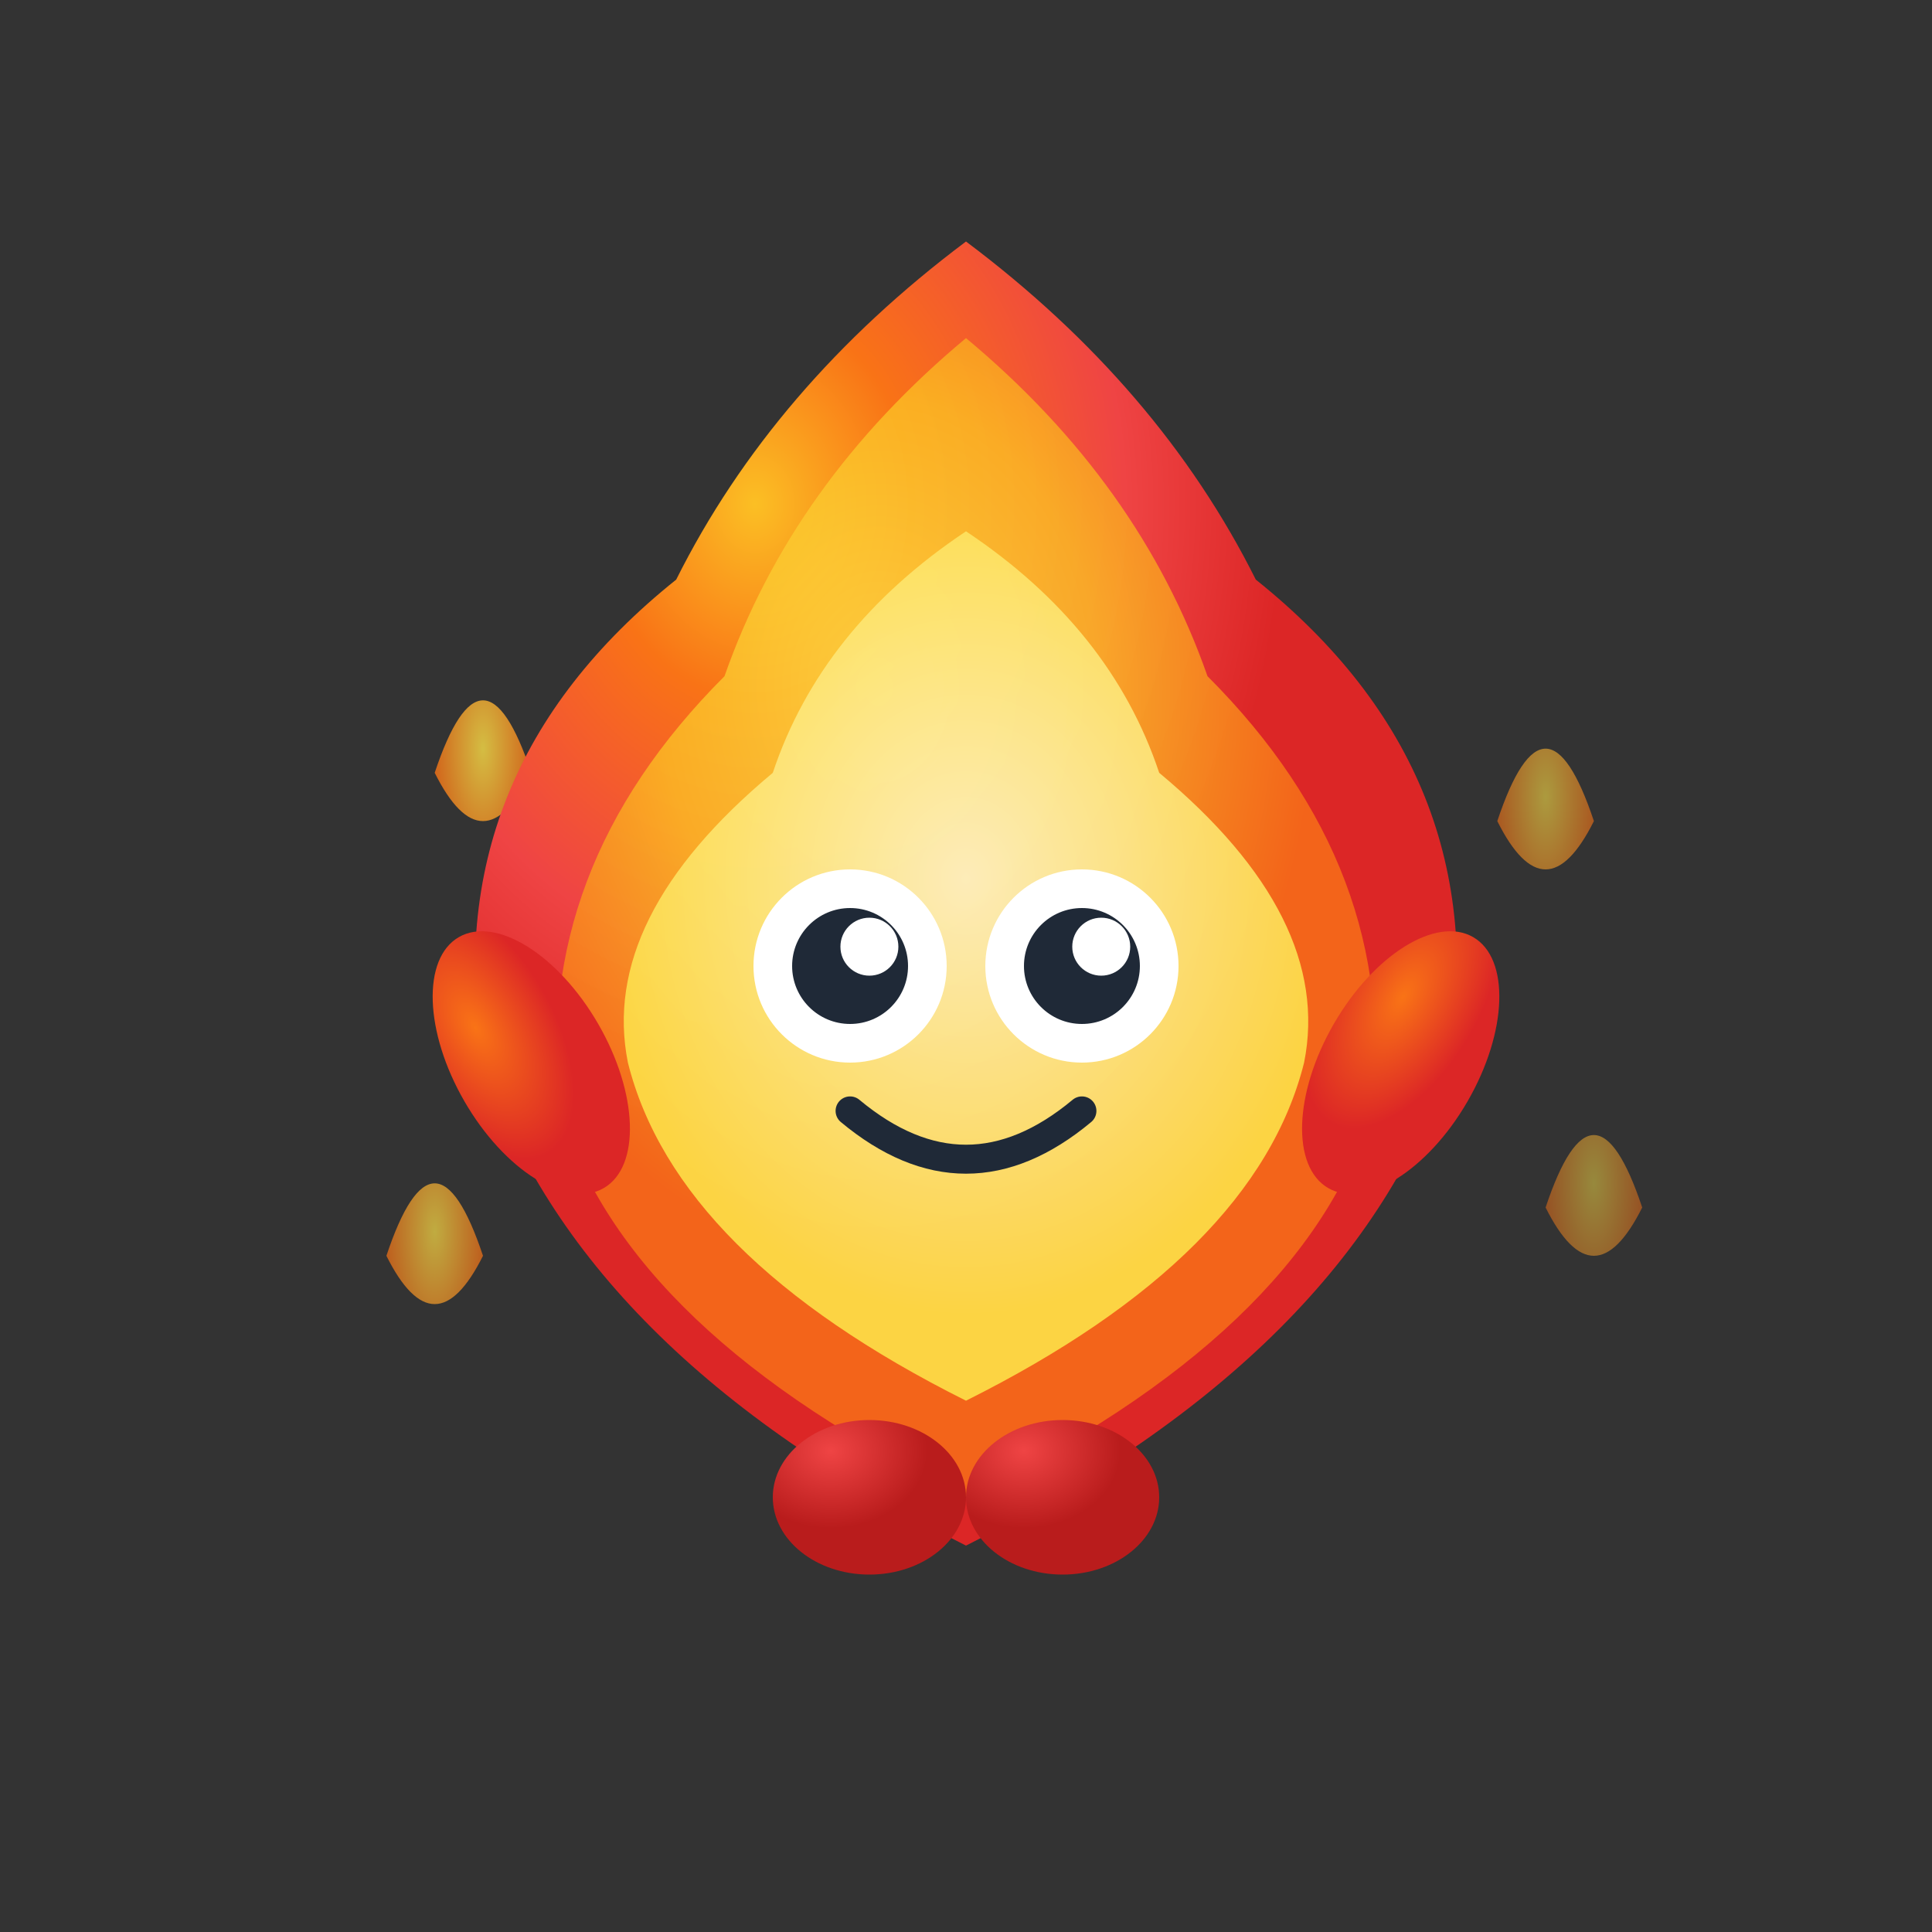 <svg viewBox="0 0 200 200" xmlns="http://www.w3.org/2000/svg" xmlns:xlink="http://www.w3.org/1999/xlink">
  <rect x="0" y="0" width="200" height="200" fill="#333333" stroke="none"/>
  <defs>
    <!-- Flame gradients -->
    <radialGradient id="flammiBody" cx="0.3" cy="0.2">
      <stop offset="0%" stop-color="#fbbf24" />
      <stop offset="30%" stop-color="#f97316" />
      <stop offset="70%" stop-color="#ef4444" />
      <stop offset="100%" stop-color="#dc2626" />
    </radialGradient>
    <radialGradient id="flammiInner" cx="0.4" cy="0.3">
      <stop offset="0%" stop-color="#fde047" />
      <stop offset="50%" stop-color="#fbbf24" />
      <stop offset="100%" stop-color="#f97316" />
    </radialGradient>
    <radialGradient id="flammiCore" cx="0.5" cy="0.4">
      <stop offset="0%" stop-color="#fef3c7" />
      <stop offset="100%" stop-color="#fde047" />
    </radialGradient>
    <radialGradient id="flammiArm" cx="0.3" cy="0.3">
      <stop offset="0%" stop-color="#f97316" />
      <stop offset="100%" stop-color="#dc2626" />
    </radialGradient>
    <radialGradient id="flammiLeg" cx="0.3" cy="0.2">
      <stop offset="0%" stop-color="#ef4444" />
      <stop offset="100%" stop-color="#b91c1c" />
    </radialGradient>
    <radialGradient id="flammiEmber" cx="0.5" cy="0.5">
      <stop offset="0%" stop-color="#fde047" />
      <stop offset="100%" stop-color="#f97316" />
    </radialGradient>
  </defs>

  <!-- Larger rotating flames -->
  <g transform="rotate(0 100 110)">
    <path d="M45 80 Q50 65 55 80 Q50 90 45 80 Z" fill="url(#flammiEmber)" opacity="0.8" />
    <animateTransform attributeName="transform" type="rotate" from="0 100 110" to="360 100 110" dur="4s" repeatCount="indefinite" />
  </g>
  <g transform="rotate(0 100 110)">
    <path d="M155 85 Q160 70 165 85 Q160 95 155 85 Z" fill="url(#flammiEmber)" opacity="0.6" />
    <animateTransform attributeName="transform" type="rotate" from="0 100 110" to="-360 100 110" dur="6s" repeatCount="indefinite" />
  </g>
  <g transform="rotate(0 100 110)">
    <path d="M40 130 Q45 115 50 130 Q45 140 40 130 Z" fill="url(#flammiEmber)" opacity="0.7" />
    <animateTransform attributeName="transform" type="rotate" from="0 100 110" to="360 100 110" dur="7s" repeatCount="indefinite" />
  </g>
  <g transform="rotate(0 100 110)">
    <path d="M160 125 Q165 110 170 125 Q165 135 160 125 Z" fill="url(#flammiEmber)" opacity="0.5" />
    <animateTransform attributeName="transform" type="rotate" from="0 100 110" to="-360 100 110" dur="5s" repeatCount="indefinite" />
  </g>

  <!-- Flammy Body -->
  <path d="M 100 160 Q 60 140 50 110 Q 45 80 70 60 Q 80 40 100 25 Q 120 40 130 60 Q 155 80 150 110 Q 140 140 100 160 Z" fill="url(#flammiBody)" />
  <path d="M 100 155 Q 65 138 58 115 Q 55 90 75 70 Q 82 50 100 35 Q 118 50 125 70 Q 145 90 142 115 Q 135 138 100 155 Z" fill="url(#flammiInner)" opacity="0.8" />
  <path d="M 100 145 Q 70 130 65 110 Q 62 95 80 80 Q 85 65 100 55 Q 115 65 120 80 Q 138 95 135 110 Q 130 130 100 145 Z" fill="url(#flammiCore)" opacity="0.9" />

  <!-- Eyes -->
  <circle cx="88" cy="100" r="10" fill="white" />
  <circle cx="112" cy="100" r="10" fill="white" />
  <circle cx="88" cy="100" r="6" fill="#1f2937" />
  <circle cx="112" cy="100" r="6" fill="#1f2937" />
  <circle cx="90" cy="98" r="3" fill="white" />
  <circle cx="114" cy="98" r="3" fill="white" />

  <!-- Smile -->
  <path d="M 88 115 Q 100 125 112 115" stroke="#1f2937" stroke-width="3" fill="none" stroke-linecap="round" />

  <!-- Arms -->
  <ellipse cx="55" cy="110" rx="8" ry="15" fill="url(#flammiArm)" transform="rotate(-30 55 110)" />
  <ellipse cx="145" cy="110" rx="8" ry="15" fill="url(#flammiArm)" transform="rotate(30 145 110)" />

  <!-- Legs -->
  <ellipse cx="90" cy="155" rx="10" ry="8" fill="url(#flammiLeg)" />
  <ellipse cx="110" cy="155" rx="10" ry="8" fill="url(#flammiLeg)" />
</svg>